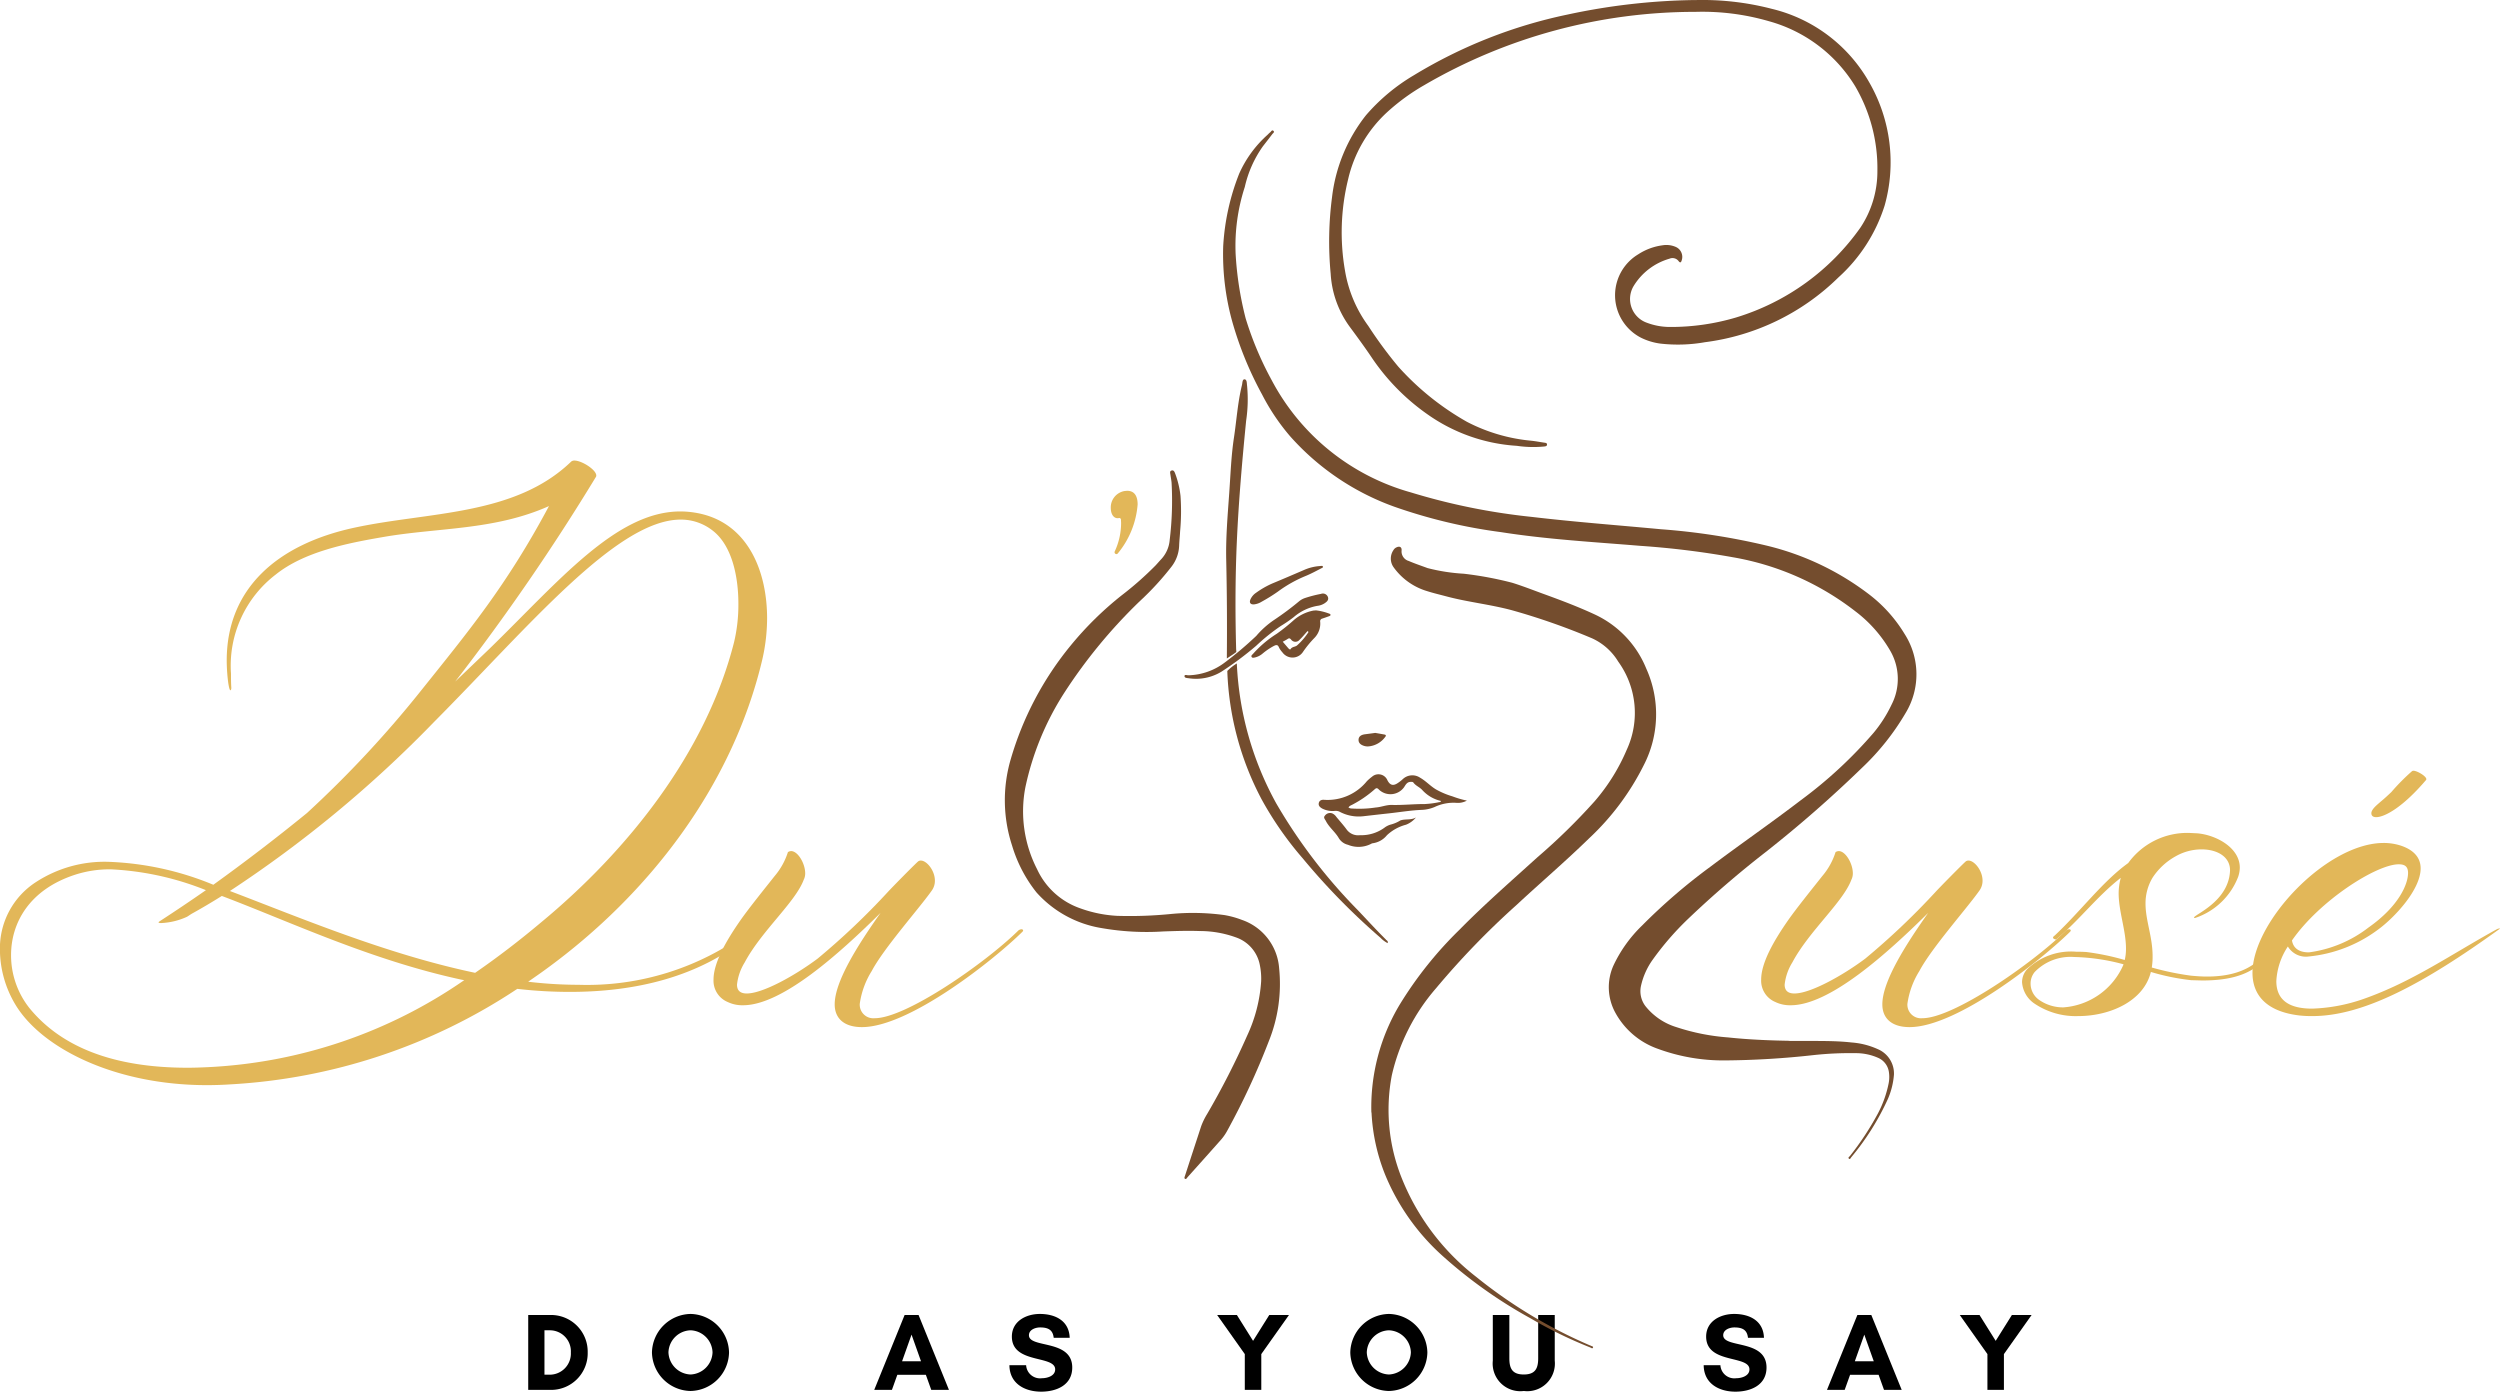 <svg xmlns="http://www.w3.org/2000/svg" xmlns:xlink="http://www.w3.org/1999/xlink" width="187.635" height="104.45" viewBox="0 0 187.635 104.45">
  <defs>
    <clipPath id="clip-path">
      <path id="Path_25" data-name="Path 25" d="M180,117h52.879v78H180Zm0,0"/>
    </clipPath>
    <clipPath id="clip-path-2">
      <path id="Path_27" data-name="Path 27" d="M188,107.348h43V141H188Zm0,0"/>
    </clipPath>
    <clipPath id="clip-path-3">
      <path id="Path_29" data-name="Path 29" d="M191,148h22v60.6H191Zm0,0"/>
    </clipPath>
  </defs>
  <g id="Group_57" data-name="Group 57" transform="translate(-755.195 -428.848)">
    <g id="Group_8" data-name="Group 8" transform="translate(666.5 321.5)">
      <g id="Group_7" data-name="Group 7">
        <g id="Group_6" data-name="Group 6">
          <path id="Path_8" data-name="Path 8" d="M15.894,3.406c.559,0,1.133-.016,1.723-.055A43.21,43.21,0,0,0,39.2-3.82a34.312,34.312,0,0,0,3.965.227c4.7,0,9.766-1.027,13.652-4.418.066-.055.078-.094.078-.121,0-.055-.039-.082-.105-.082a.551.551,0,0,0-.27.109,20.284,20.284,0,0,1-12.727,3.98,32.4,32.4,0,0,1-3.777-.23c.453-.32.906-.625,1.359-.961,7.7-5.609,13.973-13.73,16.215-23.227a13.939,13.939,0,0,0,.359-3.082c0-3.461-1.359-6.867-4.727-7.789a6.961,6.961,0,0,0-1.789-.238c-4.82,0-9.148,5.273-14.316,10.3l-2.578,2.469A165.285,165.285,0,0,0,45.1-42.242a.17.17,0,0,0,.027-.109c0-.426-1.082-1.121-1.644-1.121a.364.364,0,0,0-.238.078c-4.234,4.09-10.684,3.754-16.254,4.957-5.785,1.242-9.6,4.555-9.6,9.977a13.65,13.65,0,0,0,.105,1.6c.039.293.106.629.172.629.027,0,.055-.039.07-.16-.027-.375-.027-.734-.027-1.094a8.617,8.617,0,0,1,3.352-7.426c2.121-1.7,5.262-2.34,8.066-2.82,4.113-.719,8.348-.492,12.449-2.324-3.207,6.012-6.078,9.445-9.7,13.973a81.308,81.308,0,0,1-8.465,9.066q-3.445,2.807-7.027,5.383A22.631,22.631,0,0,0,8.48-13.356a9.431,9.431,0,0,0-5.41,1.524,5.914,5.914,0,0,0-2.7,5.1A8.093,8.093,0,0,0,1.551-2.605C3.551.68,9.07,3.406,15.894,3.406Zm20.141-8.43c-6.68-1.4-13.238-4.18-18.406-6.141a90.382,90.382,0,0,0,15.3-12.664c7.105-7.145,13.73-15.211,18.539-15.211a3.85,3.85,0,0,1,2.4.828c1.43,1.109,1.926,3.395,1.926,5.5a12.161,12.161,0,0,1-.32,2.855c-2.1,8.309-8,15.68-14.492,21.051C39.387-7.465,37.742-6.2,36.035-5.023ZM14.449,2.1C8.84,2.1,4.969.52,2.605-2.352a6.384,6.384,0,0,1-1.4-4c0-2.406,1.359-4.918,4.82-6.039a8.455,8.455,0,0,1,2.684-.4,21.934,21.934,0,0,1,7.121,1.563c-1.148.8-2.3,1.574-3.473,2.336-.055.039-.082.066-.082.078,0,.043.082.055.2.055A5.174,5.174,0,0,0,14.41-9.23c.133-.078.254-.172.4-.254.652-.359,1.4-.8,2.215-1.309C22.156-8.855,28.152-6,34.98-4.516l.238.043A36.892,36.892,0,0,1,15.934,2.059C15.426,2.082,14.934,2.1,14.449,2.1Zm0,0" transform="translate(88.32 185.386)" fill="#e2b759"/>
        </g>
      </g>
    </g>
    <g id="Group_11" data-name="Group 11" transform="translate(666.5 321.5)">
      <g id="Group_10" data-name="Group 10">
        <g id="Group_9" data-name="Group 9">
          <path id="Path_9" data-name="Path 9" d="M9-.949c3.582,0,9.965-5.1,12.035-7.145A.192.192,0,0,0,21.1-8.2c0-.055-.055-.094-.121-.094a.406.406,0,0,0-.277.133C18.176-5.691,12.289-1.617,9.965-1.617A1.02,1.02,0,0,1,8.84-2.711a6.283,6.283,0,0,1,.895-2.445c.91-1.723,3.566-4.7,4.516-6.051a1.252,1.252,0,0,0,.227-.734c0-.762-.613-1.508-1.055-1.508a.318.318,0,0,0-.238.094c-.363.332-1.926,1.922-2.219,2.242A54.4,54.4,0,0,1,5.676-6.09C4.02-4.848,1.574-3.473.359-3.473c-.453,0-.734-.187-.734-.668A3.985,3.985,0,0,1,.2-5.8c1.258-2.363,3.809-4.527,4.434-6.211a1.049,1.049,0,0,0,.109-.481c0-.734-.547-1.668-1.055-1.668a.455.455,0,0,0-.242.078,5.2,5.2,0,0,1-1,1.8C1.711-11.352.547-9.91-.094-9-1.242-7.359-2.137-5.742-2.137-4.516A1.731,1.731,0,0,0-1.07-2.832,2.523,2.523,0,0,0,.082-2.59C3-2.59,7.277-6.437,10.4-9.523,8.7-7.117,6.957-4.379,6.957-2.656,6.957-1.6,7.668-.949,9-.949Zm0,0" transform="translate(144.385 185.386)" fill="#e2b759"/>
        </g>
      </g>
    </g>
    <g id="Group_14" data-name="Group 14" transform="translate(666.5 321.5)">
      <g id="Group_13" data-name="Group 13">
        <g id="Group_12" data-name="Group 12">
          <path id="Path_10" data-name="Path 10" d="M7.559-36.449a.14.14,0,0,0,.094-.039,6.571,6.571,0,0,0,1.5-3.687c0-.6-.215-1.027-.789-1.027l-.187.016a1.247,1.247,0,0,0-1.039,1.281c0,.414.188.762.52.762l.121-.016a.122.122,0,0,1,.121.121l.012.254a5.043,5.043,0,0,1-.48,2.137l-.012.055A.147.147,0,0,0,7.559-36.449Zm0,0" transform="translate(164.926 185.386)" fill="#e2b759"/>
        </g>
      </g>
    </g>
    <g id="Group_17" data-name="Group 17" transform="translate(666.5 321.5)">
      <g id="Group_16" data-name="Group 16">
        <g id="Group_15" data-name="Group 15">
          <path id="Path_11" data-name="Path 11" d="M9-.949c3.582,0,9.965-5.1,12.035-7.145A.192.192,0,0,0,21.1-8.2c0-.055-.055-.094-.121-.094a.406.406,0,0,0-.277.133C18.176-5.691,12.289-1.617,9.965-1.617A1.02,1.02,0,0,1,8.84-2.711a6.283,6.283,0,0,1,.895-2.445c.91-1.723,3.566-4.7,4.516-6.051a1.252,1.252,0,0,0,.227-.734c0-.762-.613-1.508-1.055-1.508a.318.318,0,0,0-.238.094c-.363.332-1.926,1.922-2.219,2.242A54.4,54.4,0,0,1,5.676-6.09C4.02-4.848,1.574-3.473.359-3.473c-.453,0-.734-.187-.734-.668A3.985,3.985,0,0,1,.2-5.8c1.258-2.363,3.809-4.527,4.434-6.211a1.049,1.049,0,0,0,.109-.481c0-.734-.547-1.668-1.055-1.668a.455.455,0,0,0-.242.078,5.2,5.2,0,0,1-1,1.8C1.711-11.352.547-9.91-.094-9-1.242-7.359-2.137-5.742-2.137-4.516A1.731,1.731,0,0,0-1.07-2.832,2.523,2.523,0,0,0,.082-2.59C3-2.59,7.277-6.437,10.4-9.523,8.7-7.117,6.957-4.379,6.957-2.656,6.957-1.6,7.668-.949,9-.949Zm0,0" transform="translate(223.015 185.386)" fill="#e2b759"/>
        </g>
      </g>
    </g>
    <g id="Group_20" data-name="Group 20" transform="translate(666.5 321.5)">
      <g id="Group_19" data-name="Group 19">
        <g id="Group_18" data-name="Group 18">
          <path id="Path_12" data-name="Path 12" d="M1.121-1.777c2.363,0,4.914-1.109,5.449-3.312a16.929,16.929,0,0,0,3.02.617l.84.023c3.676,0,4.9-1.359,5.973-3.578a.283.283,0,0,0,.094-.145c0-.027-.027-.043-.07-.043a.53.53,0,0,0-.254.109c-.785,1.508-1.789,3.363-5.395,3.363-.375,0-.762-.027-1.187-.066a20.842,20.842,0,0,1-2.953-.613A4.689,4.689,0,0,0,6.7-6.277c0-1.457-.531-2.672-.531-3.941A3.743,3.743,0,0,1,6.7-12.168a4.925,4.925,0,0,1,1.75-1.613,3.946,3.946,0,0,1,1.91-.508c1.242,0,2.152.586,2.152,1.563-.066,2.348-2.7,3.336-2.7,3.551,0,.027.027.039.066.039a5.242,5.242,0,0,0,3.246-3.1,2.213,2.213,0,0,0,.121-.68c0-1.5-1.777-2.457-3.191-2.578l-.551-.027a5.467,5.467,0,0,0-4.633,2.258C2.953-11.887,1.309-9.656-.641-7.828c-.094.07-.133.121-.133.16,0,.109.227.148.227.148,1.7-1.4,3.086-3.258,4.859-4.633a4.5,4.5,0,0,0-.16,1.16c0,1.348.551,2.8.551,4.152a3.659,3.659,0,0,1-.094.855,18.676,18.676,0,0,0-2.887-.6C1.484-6.6,1.23-6.609.949-6.609A4.738,4.738,0,0,0-2.711-5.3a1.448,1.448,0,0,0-.387.988A2.113,2.113,0,0,0-2.2-2.738,5.532,5.532,0,0,0,1.121-1.777ZM0-2.43A3.133,3.133,0,0,1-1.828-3a1.494,1.494,0,0,1-.629-1.215,1.349,1.349,0,0,1,.309-.871A3.737,3.737,0,0,1,.816-6.211a15.411,15.411,0,0,1,3.7.547L4.5-5.609A5.318,5.318,0,0,1,0-2.43Zm0,0" transform="translate(243.556 185.386)" fill="#e2b759"/>
        </g>
      </g>
    </g>
    <g id="Group_23" data-name="Group 23" transform="translate(666.5 321.5)">
      <g id="Group_22" data-name="Group 22">
        <g id="Group_21" data-name="Group 21">
          <path id="Path_13" data-name="Path 13" d="M2.777-1.777c3.82,0,8.348-2.43,14.012-6.516.039-.027.066-.055.066-.066a.572.572,0,0,0-.242.066C13.234-6.437,10.269-4.34,6.6-3.059a12.851,12.851,0,0,1-3.848.723c-1.6,0-2.684-.551-2.684-2.07A5.162,5.162,0,0,1,.934-7,1.571,1.571,0,0,0,2.5-6.25,10.392,10.392,0,0,0,7.719-8.281c1.176-.855,3.18-2.965,3.18-4.582,0-.719-.414-1.348-1.484-1.707a4.183,4.183,0,0,0-1.293-.2c-4.262,0-9.844,5.9-9.844,9.746,0,1.633,1,2.9,3.512,3.2A8.246,8.246,0,0,0,2.777-1.777ZM2.512-6.559c-.684,0-1.164-.266-1.27-.895,2.07-2.992,6.344-5.715,8.012-5.715.4,0,.7.121.7.652,0,.828-.68,2.484-2.965,4.09A9.28,9.28,0,0,1,2.512-6.559ZM7.559-16.707c.629,0,1.992-.723,3.754-2.8a.1.1,0,0,0,.012-.055c0-.215-.68-.629-.973-.629a.221.221,0,0,0-.094.027A15.686,15.686,0,0,0,8.7-18.59c-.27.254-.523.492-.8.719-.254.227-.7.563-.7.871C7.2-16.855,7.277-16.707,7.559-16.707Zm0,0" transform="translate(259.475 185.386)" fill="#e2b759"/>
        </g>
      </g>
    </g>
    <g id="Group_26" data-name="Group 26" transform="translate(666.5 321.5)">
      <g id="Group_25" data-name="Group 25">
        <g id="Group_24" data-name="Group 24">
          <path id="Path_14" data-name="Path 14" d="M1.719-1.141V-4.473H2.09A1.579,1.579,0,0,1,3.7-2.809,1.589,1.589,0,0,1,2.09-1.141ZM.5-5.621V0H2.164a2.748,2.748,0,0,0,2.8-2.809,2.754,2.754,0,0,0-2.8-2.813Zm0,0" transform="translate(127.84 211.665)"/>
        </g>
      </g>
    </g>
    <g id="Group_29" data-name="Group 29" transform="translate(666.5 321.5)">
      <g id="Group_28" data-name="Group 28">
        <g id="Group_27" data-name="Group 27">
          <path id="Path_15" data-name="Path 15" d="M4.836-2.82A1.722,1.722,0,0,1,3.184-1.156,1.723,1.723,0,0,1,1.527-2.82,1.715,1.715,0,0,1,3.184-4.473,1.714,1.714,0,0,1,4.836-2.82Zm1.238.012A2.949,2.949,0,0,0,3.184-5.7,2.953,2.953,0,0,0,.289-2.809,2.952,2.952,0,0,0,3.184.082,2.948,2.948,0,0,0,6.074-2.809Zm0,0" transform="translate(137.338 211.665)"/>
        </g>
      </g>
    </g>
    <g id="Group_32" data-name="Group 32" transform="translate(666.5 321.5)">
      <g id="Group_31" data-name="Group 31">
        <g id="Group_30" data-name="Group 30">
          <path id="Path_16" data-name="Path 16" d="M3.555-2.148H2.133l.711-2ZM5.652,0,3.371-5.621H2.324L.043,0H1.371l.406-1.133H3.918L4.324,0Zm0,0" transform="translate(154.266 211.665)"/>
        </g>
      </g>
    </g>
    <g id="Group_35" data-name="Group 35" transform="translate(666.5 321.5)">
      <g id="Group_34" data-name="Group 34">
        <g id="Group_33" data-name="Group 33">
          <path id="Path_17" data-name="Path 17" d="M2.68-.875A1.047,1.047,0,0,1,1.5-1.852H.246C.258-.48,1.387.133,2.629.133c1.148,0,2.332-.488,2.332-1.813,0-2.141-3.25-1.422-3.25-2.422,0-.418.488-.586.836-.586.617,0,.957.191,1.023.777h1.2C4.727-5.191,3.688-5.7,2.531-5.7,1.5-5.7.43-5.156.43-4c0,2.074,3.25,1.371,3.25,2.461C3.68-1.035,3.066-.875,2.68-.875Zm0,0" transform="translate(164.21 211.665)"/>
        </g>
      </g>
    </g>
    <g id="Group_38" data-name="Group 38" transform="translate(666.5 321.5)">
      <g id="Group_37" data-name="Group 37">
        <g id="Group_36" data-name="Group 36">
          <path id="Path_18" data-name="Path 18" d="M2.141,0H3.379V-2.687L5.457-5.621H3.977L2.762-3.68,1.547-5.621H.066L2.141-2.687Zm0,0" transform="translate(179.981 211.665)"/>
        </g>
      </g>
    </g>
    <g id="Group_41" data-name="Group 41" transform="translate(666.5 321.5)">
      <g id="Group_40" data-name="Group 40">
        <g id="Group_39" data-name="Group 39">
          <path id="Path_19" data-name="Path 19" d="M4.836-2.82A1.722,1.722,0,0,1,3.184-1.156,1.723,1.723,0,0,1,1.527-2.82,1.715,1.715,0,0,1,3.184-4.473,1.714,1.714,0,0,1,4.836-2.82Zm1.238.012A2.949,2.949,0,0,0,3.184-5.7,2.953,2.953,0,0,0,.289-2.809,2.952,2.952,0,0,0,3.184.082,2.948,2.948,0,0,0,6.074-2.809Zm0,0" transform="translate(189.751 211.665)"/>
        </g>
      </g>
    </g>
    <g id="Group_44" data-name="Group 44" transform="translate(666.5 321.5)">
      <g id="Group_43" data-name="Group 43">
        <g id="Group_42" data-name="Group 42">
          <path id="Path_20" data-name="Path 20" d="M3.777-5.621v3.25c0,.777-.23,1.215-1.082,1.215S1.613-1.594,1.613-2.371v-3.25H.371v3.43A2.075,2.075,0,0,0,2.7.082a2.074,2.074,0,0,0,2.32-2.273v-3.43Zm0,0" transform="translate(200.365 211.665)"/>
        </g>
      </g>
    </g>
    <g id="Group_47" data-name="Group 47" transform="translate(666.5 321.5)">
      <g id="Group_46" data-name="Group 46">
        <g id="Group_45" data-name="Group 45">
          <path id="Path_21" data-name="Path 21" d="M2.68-.875A1.047,1.047,0,0,1,1.5-1.852H.246C.258-.48,1.387.133,2.629.133c1.148,0,2.332-.488,2.332-1.813,0-2.141-3.25-1.422-3.25-2.422,0-.418.488-.586.836-.586.617,0,.957.191,1.023.777h1.2C4.727-5.191,3.688-5.7,2.531-5.7,1.5-5.7.43-5.156.43-4c0,2.074,3.25,1.371,3.25,2.461C3.68-1.035,3.066-.875,2.68-.875Zm0,0" transform="translate(216.318 211.665)"/>
        </g>
      </g>
    </g>
    <g id="Group_50" data-name="Group 50" transform="translate(666.5 321.5)">
      <g id="Group_49" data-name="Group 49">
        <g id="Group_48" data-name="Group 48">
          <path id="Path_22" data-name="Path 22" d="M3.555-2.148H2.133l.711-2ZM5.652,0,3.371-5.621H2.324L.043,0H1.371l.406-1.133H3.918L4.324,0Zm0,0" transform="translate(225.774 211.665)"/>
        </g>
      </g>
    </g>
    <g id="Group_53" data-name="Group 53" transform="translate(666.5 321.5)">
      <g id="Group_52" data-name="Group 52">
        <g id="Group_51" data-name="Group 51">
          <path id="Path_23" data-name="Path 23" d="M2.141,0H3.379V-2.687L5.457-5.621H3.977L2.762-3.68,1.547-5.621H.066L2.141-2.687Zm0,0" transform="translate(235.718 211.665)"/>
        </g>
      </g>
    </g>
    <g id="Group_54" data-name="Group 54" transform="translate(666.5 321.5)" clip-path="url(#clip-path)">
      <path id="Path_24" data-name="Path 24" d="M223,185.473c1.961.015,3.317-.035,4.664.117a5.793,5.793,0,0,1,1.965.5A1.985,1.985,0,0,1,230.844,188a5.691,5.691,0,0,1-.453,1.824,19.294,19.294,0,0,1-2.754,4.383c-.043.055-.09.184-.176.1s.039-.141.082-.2a21.713,21.713,0,0,0,2.094-3.183,8.348,8.348,0,0,0,.8-2.227,2.475,2.475,0,0,0,.028-.883,1.369,1.369,0,0,0-.817-1.074,4.1,4.1,0,0,0-1.64-.348,25.773,25.773,0,0,0-3.2.145,63.776,63.776,0,0,1-6.68.4,14.219,14.219,0,0,1-5.012-.875,5.831,5.831,0,0,1-3.164-2.672,3.978,3.978,0,0,1-.164-3.57,10.185,10.185,0,0,1,2.145-3,43.246,43.246,0,0,1,5.156-4.437c2.242-1.688,4.551-3.278,6.777-4.985a33.139,33.139,0,0,0,5.457-5.058,9.975,9.975,0,0,0,1.336-2.094,4.216,4.216,0,0,0-.1-4.066,9.964,9.964,0,0,0-2.606-2.946,20.729,20.729,0,0,0-9.176-4.058,64.1,64.1,0,0,0-6.961-.86c-3.5-.289-7-.484-10.476-1.031a39.59,39.59,0,0,1-7.977-1.9,19.064,19.064,0,0,1-7.855-5.312,16.055,16.055,0,0,1-2.09-3.117,26.353,26.353,0,0,1-2.273-5.6,18.964,18.964,0,0,1-.645-5.508,17.421,17.421,0,0,1,1.2-5.465,8.587,8.587,0,0,1,2.121-2.91c.067-.062.125-.133.2-.187s.136-.223.254-.113c.1.093-.036.171-.09.242-.235.312-.473.617-.711.922a8.527,8.527,0,0,0-1.352,3.043,14.261,14.261,0,0,0-.687,5.058,25.1,25.1,0,0,0,.75,4.8,24.684,24.684,0,0,0,1.957,4.648,16.971,16.971,0,0,0,10.441,8.418,47.772,47.772,0,0,0,9.047,1.836c3.234.383,6.484.625,9.727.93a50.063,50.063,0,0,1,7.972,1.238,20.6,20.6,0,0,1,7.621,3.629,10.7,10.7,0,0,1,2.688,2.985,5.607,5.607,0,0,1,.074,5.953,18.571,18.571,0,0,1-3.266,4.1,92.879,92.879,0,0,1-7.246,6.336,75.505,75.505,0,0,0-5.812,5.008,21.767,21.767,0,0,0-2.641,3.043,5.376,5.376,0,0,0-.89,1.984,1.848,1.848,0,0,0,.351,1.536,4.736,4.736,0,0,0,2.3,1.554,16.045,16.045,0,0,0,3.883.774c1.734.187,3.476.234,4.6.254" fill="#744d2e"/>
    </g>
    <g id="Group_55" data-name="Group 55" transform="translate(666.5 321.5)" clip-path="url(#clip-path-2)">
      <path id="Path_26" data-name="Path 26" d="M215.875,107.355a20.745,20.745,0,0,1,5.82.661,11.477,11.477,0,0,1,7.293,5.511,12.007,12.007,0,0,1,1.157,9.246,12.209,12.209,0,0,1-3.473,5.4,17.428,17.428,0,0,1-10.012,4.859,11.638,11.638,0,0,1-3.332.106,4.624,4.624,0,0,1-1.476-.446,3.583,3.583,0,0,1-.2-6.257,4.382,4.382,0,0,1,1.821-.676,1.758,1.758,0,0,1,1.011.129.816.816,0,0,1,.43,1c-.043.148-.105.222-.23.062a.572.572,0,0,0-.684-.187,4.664,4.664,0,0,0-2.7,2.062,1.89,1.89,0,0,0,1,2.746,4.9,4.9,0,0,0,1.7.317,17.181,17.181,0,0,0,5.016-.719,17.733,17.733,0,0,0,9.308-6.734,7.617,7.617,0,0,0,1.277-4.262,12.2,12.2,0,0,0-1.667-6.352,11.014,11.014,0,0,0-6.481-4.883,17.894,17.894,0,0,0-5.508-.7,40.347,40.347,0,0,0-20.367,5.508,15.67,15.67,0,0,0-2.8,2.047,9.841,9.841,0,0,0-2.9,5.008,16.708,16.708,0,0,0-.231,6.886,9.672,9.672,0,0,0,1.743,4.122,31.876,31.876,0,0,0,2.246,3.05,20.341,20.341,0,0,0,5.16,4.149,13.049,13.049,0,0,0,4.824,1.418c.332.035.664.1,1,.148.094.012.195.031.184.149s-.11.121-.2.136a8.474,8.474,0,0,1-2.063-.05,13.012,13.012,0,0,1-6.707-2.364,16.329,16.329,0,0,1-4.117-4.16c-.531-.793-1.094-1.566-1.664-2.336a7.467,7.467,0,0,1-1.485-4.051,25.663,25.663,0,0,1,.1-5.738A12.2,12.2,0,0,1,191.215,116a14.43,14.43,0,0,1,3.59-3,36.51,36.51,0,0,1,11.519-4.555,48.233,48.233,0,0,1,9.551-1.094" fill="#744d2e"/>
    </g>
    <g id="Group_56" data-name="Group 56" transform="translate(666.5 321.5)" clip-path="url(#clip-path-3)">
      <path id="Path_28" data-name="Path 28" d="M191.621,190.844a14.977,14.977,0,0,1,2.145-8.125,28.929,28.929,0,0,1,4.468-5.59c1.868-1.9,3.871-3.645,5.84-5.43a45.884,45.884,0,0,0,4.3-4.207,14.666,14.666,0,0,0,2.422-3.89,6.573,6.573,0,0,0-.648-6.6,4.46,4.46,0,0,0-1.954-1.742,50.128,50.128,0,0,0-6.019-2.11c-1.633-.441-3.317-.609-4.945-1.047-.481-.128-.969-.242-1.442-.394a4.766,4.766,0,0,1-2.508-1.8,1.119,1.119,0,0,1,0-1.273.477.477,0,0,1,.215-.2c.242-.122.418-.036.395.23a.744.744,0,0,0,.535.785c.465.2.945.36,1.418.535a14.007,14.007,0,0,0,2.707.422,26.448,26.448,0,0,1,3.633.676c.847.262,1.672.594,2.508.894,1.285.469,2.562.954,3.8,1.536a7.647,7.647,0,0,1,3.766,4.023,8.333,8.333,0,0,1-.2,7.258,19.294,19.294,0,0,1-4.1,5.48c-1.757,1.715-3.632,3.313-5.433,4.989a60.354,60.354,0,0,0-6.043,6.25,15.081,15.081,0,0,0-3.324,6.539,13.761,13.761,0,0,0,.765,7.769,17.663,17.663,0,0,0,5.574,7.364,36.288,36.288,0,0,0,8.555,5.148.162.162,0,0,1,.047.016c.059.046.2.039.156.144s-.144.008-.211-.016a32.72,32.72,0,0,1-4.48-2.187,35.367,35.367,0,0,1-6.524-4.617,16.745,16.745,0,0,1-4.355-6.09,14.341,14.341,0,0,1-1.051-4.742" fill="#744d2e"/>
    </g>
    <path id="Path_30" data-name="Path 30" d="M175.98,177.258a19.6,19.6,0,0,1-4.609-.254,8.345,8.345,0,0,1-4.883-2.676,10.432,10.432,0,0,1-1.836-3.527,10.94,10.94,0,0,1-.1-6.461,24,24,0,0,1,4.508-8.551,25,25,0,0,1,3.82-3.758,24.494,24.494,0,0,0,2.558-2.258c.129-.14.254-.285.383-.425a2.4,2.4,0,0,0,.664-1.473,24.429,24.429,0,0,0,.141-4.309c-.02-.2-.059-.39-.086-.589-.016-.118-.074-.278.1-.317.156-.039.211.113.257.231a6.961,6.961,0,0,1,.4,1.675,16.442,16.442,0,0,1-.031,2.672c-.016.348-.059.7-.071,1.051a2.739,2.739,0,0,1-.562,1.574,21.317,21.317,0,0,1-2.379,2.594,38.845,38.845,0,0,0-5.719,6.949,21.242,21.242,0,0,0-2.883,7.039,9.506,9.506,0,0,0,.883,6.145,5.577,5.577,0,0,0,3.2,2.918,9.608,9.608,0,0,0,2.813.578,31.258,31.258,0,0,0,3.965-.133,17.331,17.331,0,0,1,4.1.078,6.963,6.963,0,0,1,1.286.356,4.157,4.157,0,0,1,2.8,3.629,11.529,11.529,0,0,1-.777,5.484,55.034,55.034,0,0,1-3.129,6.734,3.782,3.782,0,0,1-.555.766q-1.194,1.347-2.4,2.688c-.055.062-.109.187-.2.136s-.02-.164,0-.242c.4-1.234.805-2.465,1.207-3.7a5.134,5.134,0,0,1,.449-.922,59.281,59.281,0,0,0,3-5.871,11.387,11.387,0,0,0,1.055-4.082,5.038,5.038,0,0,0-.094-1.207,2.726,2.726,0,0,0-1.777-2.09,7.974,7.974,0,0,0-2.774-.484c-.906-.032-1.812,0-2.719.031" transform="translate(666.5 321.5)" fill="#744d2e"/>
    <path id="Path_31" data-name="Path 31" d="M180.777,156.742a.068.068,0,0,1,0,.028c.239-.165.485-.309.707-.485,0-.078-.007-.152-.011-.222-.074-2.684-.067-5.368.051-8.047.136-3.043.4-6.071.7-9.1a10.832,10.832,0,0,0,.07-2.613c-.027-.176,0-.469-.188-.485-.175-.011-.156.278-.2.446-.32,1.3-.4,2.632-.6,3.945-.207,1.375-.254,2.762-.352,4.144-.117,1.661-.262,3.321-.227,4.989q.083,3.7.047,7.4" transform="translate(666.5 321.5)" fill="#744d2e"/>
    <path id="Path_32" data-name="Path 32" d="M182.98,155.813a14.583,14.583,0,0,1,1.836-1.477,10.04,10.04,0,0,0,.985-.676,3.68,3.68,0,0,1,1.765-.84,1.261,1.261,0,0,0,.536-.187c.168-.113.343-.246.257-.481a.4.4,0,0,0-.519-.23,9.343,9.343,0,0,0-1.184.305,1.4,1.4,0,0,0-.453.246,21.717,21.717,0,0,1-1.867,1.394,6.663,6.663,0,0,0-1.352,1.207,26.465,26.465,0,0,1-2.332,1.973,4.713,4.713,0,0,1-2.742.984c-.109.012-.3-.086-.312.051-.016.16.2.152.316.172a3.664,3.664,0,0,0,2.445-.488,24.372,24.372,0,0,0,2.621-1.953" transform="translate(666.5 321.5)" fill="#744d2e"/>
    <path id="Path_33" data-name="Path 33" d="M192.719,177.871c-.727-.719-1.414-1.476-2.117-2.215a40.184,40.184,0,0,1-6.114-8,23.932,23.932,0,0,1-2.961-10.433.561.561,0,0,1,0-.082,3.7,3.7,0,0,0-.718.566,22.2,22.2,0,0,0,2.574,9.633,25.434,25.434,0,0,0,3.09,4.434,50.077,50.077,0,0,0,5.836,5.96,2.059,2.059,0,0,0,.531.4c.058-.148-.059-.2-.121-.254" transform="translate(666.5 321.5)" fill="#744d2e"/>
    <path id="Path_34" data-name="Path 34" d="M189.906,167.957a.473.473,0,0,0,.262.074,8.281,8.281,0,0,0,1.785-.078c.406-.027.785-.2,1.2-.191.824.023,1.645-.071,2.473-.067a6.749,6.749,0,0,0,1.074-.14c.055-.008.137.008.137-.094a2.707,2.707,0,0,1-1.4-.824c-.2-.219-.489-.313-.661-.555-.047-.062-.129-.051-.2-.051-.277,0-.379.215-.5.4a1.256,1.256,0,0,1-1.879.187c-.14-.152-.211-.137-.339-.019a8.339,8.339,0,0,1-1.676,1.148C190.078,167.8,189.961,167.84,189.906,167.957Zm8.883-.519a1.4,1.4,0,0,1-.816.164,3.32,3.32,0,0,0-1.606.316,2.76,2.76,0,0,1-.976.215c-.828.035-1.641.172-2.461.262-.645.07-1.293.144-1.938.218a3.049,3.049,0,0,1-1.781-.355.692.692,0,0,0-.344-.047,1.71,1.71,0,0,1-.922-.172c-.164-.09-.316-.211-.269-.422s.242-.262.429-.238a3.8,3.8,0,0,0,3.18-1.4,3.533,3.533,0,0,1,.387-.336.729.729,0,0,1,1.156.27c.195.375.434.441.785.2a2.822,2.822,0,0,0,.379-.3,1.043,1.043,0,0,1,1.289-.094c.442.25.766.629,1.2.883a5.9,5.9,0,0,0,1.222.515,7.471,7.471,0,0,0,1.09.321" transform="translate(666.5 321.5)" fill="#744d2e"/>
    <path id="Path_35" data-name="Path 35" d="M186.906,154.781c-.023-.023-.047-.047-.074-.07-.2.219-.383.453-.6.656a.4.4,0,0,1-.64-.023c-.1-.114-.164-.1-.266-.031s-.234.132-.355.2l.41.48c.051.059.14.137.176.078.117-.2.367-.16.5-.293A4.822,4.822,0,0,0,186.906,154.781Zm.563-1.621a4.041,4.041,0,0,1,.976.238c.051.02.11.036.11.1s-.063.082-.11.1c-.168.062-.34.121-.511.179a.2.2,0,0,0-.153.239,1.535,1.535,0,0,1-.429,1.207,7.869,7.869,0,0,0-.872,1.066.936.936,0,0,1-1.539.016,1.676,1.676,0,0,1-.25-.352c-.093-.25-.226-.207-.41-.113a5.01,5.01,0,0,0-.824.562,1.352,1.352,0,0,1-.578.293c-.086.016-.191.051-.246-.043s.043-.16.1-.222a8.3,8.3,0,0,1,1.789-1.516,14.506,14.506,0,0,0,1.309-1.051,3.159,3.159,0,0,1,1.453-.691c.055,0,.106-.008.184-.012" transform="translate(666.5 321.5)" fill="#744d2e"/>
    <path id="Path_36" data-name="Path 36" d="M194.969,168.7a1.817,1.817,0,0,1-.75.547,3.3,3.3,0,0,0-1.43.789,1.651,1.651,0,0,1-1.062.6.3.3,0,0,0-.125.047,2.077,2.077,0,0,1-1.735.07,1.1,1.1,0,0,1-.7-.516c-.27-.461-.715-.789-.961-1.273-.07-.137-.207-.25-.07-.4a.473.473,0,0,1,.558-.164.756.756,0,0,1,.3.261c.258.313.531.614.77.942a1.064,1.064,0,0,0,1,.429,2.949,2.949,0,0,0,1.835-.558,1.4,1.4,0,0,1,.458-.235,2.541,2.541,0,0,0,.718-.3.293.293,0,0,1,.051-.024c.367-.113.773,0,1.137-.211" transform="translate(666.5 321.5)" fill="#744d2e"/>
    <path id="Path_37" data-name="Path 37" d="M187.8,149.824c.058.012.16-.039.183.051s-.078.1-.136.137c-.36.187-.719.379-1.094.539a9.7,9.7,0,0,0-2.148,1.2,12.691,12.691,0,0,1-1.219.758,1.367,1.367,0,0,1-.563.2c-.277.024-.386-.129-.273-.383a1.178,1.178,0,0,1,.418-.488,6.6,6.6,0,0,1,1.223-.7c.792-.328,1.582-.668,2.371-1.008a3.537,3.537,0,0,1,1.238-.3" transform="translate(666.5 321.5)" fill="#744d2e"/>
    <path id="Path_38" data-name="Path 38" d="M191.914,162.355c.223.04.453.079.684.122.136.023.136.1.058.187a1.734,1.734,0,0,1-1.285.707.922.922,0,0,1-.293-.039c-.23-.074-.426-.2-.418-.465s.223-.371.461-.406c.262-.035.52-.066.793-.106" transform="translate(666.5 321.5)" fill="#744d2e"/>
  </g>
</svg>
